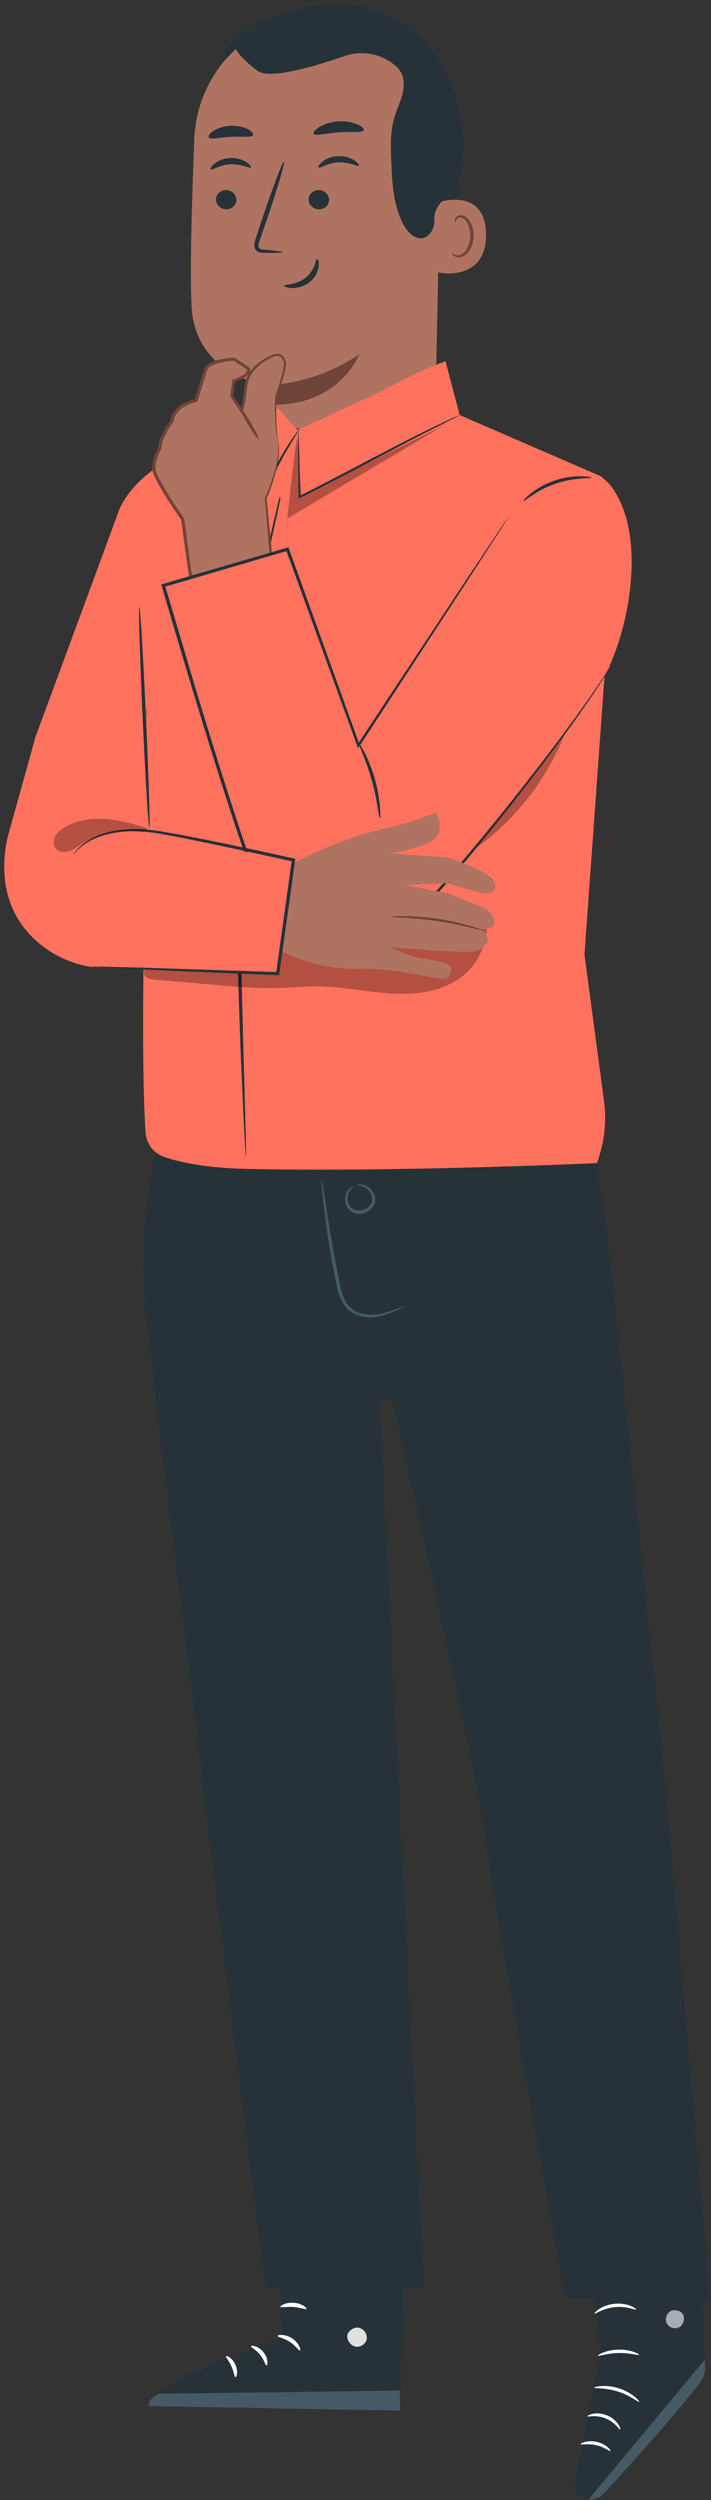 <svg width="121" height="425" viewBox="0 0 121 425" fill="none" xmlns="http://www.w3.org/2000/svg">
<rect x="0" y="0" width="121" height="425" fill="#333333" stroke="none"/>
<path d="M74.269 44.519C75.892 39.808 77.497 35.061 78.271 30.145C79.045 25.23 78.957 20.094 77.252 15.41C76.994 14.7 74.774 9.931 74.01 9.996C73.463 10.043 74.812 14.483 74.53 14.946C71.842 19.358 71.059 24.695 71.415 29.827C71.773 34.958 72.8 39.583 74.269 44.519Z" fill="#263238"/>
<path d="M74.085 70.016L75.004 25.548C75.572 13.085 68.667 2.372 55.976 2.16L54.802 2.207C42.988 2.687 33.525 12 33.062 23.613C32.631 34.418 32.295 46.362 32.611 52.136C33.265 64.09 45.513 65.455 45.513 65.455C45.54 65.455 45.549 66.514 45.542 70.027L63.885 80.139L68.27 79.739L74.085 70.016Z" fill="#AE7461"/>
<path d="M45.513 65.456C45.513 65.456 53.201 65.587 61.163 60.209C61.163 60.209 57.729 69.355 45.542 68.772L45.513 65.456Z" fill="#6F4439"/>
<path d="M36.757 33.931C36.762 34.835 37.544 35.574 38.505 35.586C39.463 35.598 40.237 34.876 40.232 33.974C40.226 33.07 39.444 32.329 38.486 32.318C37.526 32.306 36.751 33.028 36.757 33.931Z" fill="#263238"/>
<path d="M35.871 28.791C36.096 29.005 37.372 27.993 39.243 27.922C41.11 27.825 42.522 28.715 42.715 28.481C42.811 28.378 42.575 27.983 41.959 27.58C41.353 27.178 40.332 26.805 39.167 26.858C38.002 26.912 37.041 27.372 36.495 27.827C35.939 28.284 35.761 28.694 35.871 28.791Z" fill="#263238"/>
<path d="M52.524 33.931C52.529 34.835 53.312 35.574 54.272 35.586C55.23 35.598 56.004 34.877 55.999 33.974C55.993 33.071 55.21 32.329 54.253 32.318C53.292 32.306 52.519 33.028 52.524 33.931Z" fill="#263238"/>
<path d="M54.22 28.472C54.446 28.687 55.723 27.676 57.592 27.604C59.458 27.506 60.871 28.396 61.065 28.163C61.16 28.058 60.925 27.666 60.308 27.262C59.703 26.86 58.682 26.487 57.517 26.538C56.352 26.593 55.39 27.054 54.845 27.508C54.289 27.966 54.11 28.377 54.22 28.472Z" fill="#263238"/>
<path d="M48.105 42.867C48.11 42.762 46.939 42.612 45.046 42.452C44.566 42.423 44.11 42.348 44.017 42.031C43.89 41.697 44.068 41.183 44.277 40.627C44.678 39.473 45.098 38.263 45.539 36.996C47.286 31.828 48.53 27.587 48.318 27.519C48.105 27.452 46.517 31.587 44.77 36.755C44.351 38.029 43.95 39.243 43.568 40.405C43.41 40.945 43.124 41.562 43.398 42.257C43.542 42.602 43.903 42.843 44.212 42.911C44.522 42.99 44.791 42.985 45.028 42.989C46.926 43.011 48.102 42.972 48.105 42.867Z" fill="#263238"/>
<path d="M53.372 22.748C53.646 23.207 55.44 22.64 57.647 22.503C59.851 22.323 61.709 22.628 61.912 22.136C62.001 21.901 61.61 21.494 60.816 21.145C60.03 20.797 58.831 20.547 57.508 20.64C56.186 20.737 55.036 21.154 54.31 21.611C53.577 22.069 53.25 22.528 53.372 22.748Z" fill="#263238"/>
<path d="M35.558 23.39C35.959 23.797 37.47 23.325 39.302 23.257C41.131 23.136 42.691 23.45 43.037 23.004C43.188 22.789 42.932 22.376 42.244 21.998C41.566 21.622 40.44 21.328 39.182 21.393C37.924 21.458 36.843 21.866 36.217 22.309C35.582 22.754 35.382 23.191 35.558 23.39Z" fill="#263238"/>
<path d="M74.384 34.446C74.588 34.349 82.642 31.675 82.721 39.862C82.798 48.05 74.42 46.438 74.402 46.203C74.386 45.968 74.384 34.446 74.384 34.446Z" fill="#AE7461"/>
<path d="M76.918 43.078C76.954 43.051 77.064 43.177 77.31 43.285C77.55 43.39 77.962 43.461 78.395 43.297C79.272 42.971 80 41.591 80.027 40.115C80.041 39.37 79.875 38.662 79.602 38.077C79.341 37.48 78.943 37.066 78.5 36.993C78.058 36.896 77.748 37.16 77.647 37.391C77.538 37.621 77.593 37.784 77.548 37.799C77.525 37.819 77.368 37.663 77.432 37.325C77.465 37.162 77.561 36.968 77.755 36.809C77.954 36.647 78.247 36.564 78.556 36.594C79.198 36.631 79.783 37.207 80.084 37.849C80.421 38.493 80.625 39.29 80.608 40.127C80.57 41.777 79.726 43.329 78.525 43.682C77.941 43.837 77.45 43.668 77.196 43.477C76.934 43.276 76.888 43.093 76.918 43.078Z" fill="#6F4439"/>
<path d="M38.444 10.047C37.095 9.317 41.139 5.022 44.452 3.543C49.458 1.308 57.103 -0.072 61.721 1.212C67.28 2.759 71.901 5.475 74.694 10.446C77.487 15.416 78.54 21.209 78.38 26.887C78.332 28.619 78.15 30.424 77.209 31.89C76.046 33.7 73.815 34.842 73.914 37.339C73.95 38.251 73.686 39.173 73.05 39.839C71.526 41.434 69.661 39.937 68.803 38.435C66.971 35.229 66.763 31.401 66.601 27.727C66.485 25.116 66.376 22.449 67.123 19.94C67.53 18.576 68.184 17.285 68.513 15.9C68.842 14.515 68.799 12.943 67.921 11.812C67.778 11.629 67.542 11.396 67.243 11.14C64.883 9.109 61.581 8.503 58.624 9.532C53.934 11.166 45.924 13.606 43.831 12.043C40.82 9.794 40.099 8.326 40.099 8.326L38.444 10.047Z" fill="#263238"/>
<path d="M53.978 44.006C53.692 43.988 53.68 45.868 52.036 47.196C50.396 48.527 48.357 48.307 48.341 48.57C48.314 48.688 48.794 48.937 49.654 48.965C50.498 48.997 51.732 48.736 52.739 47.924C53.741 47.109 54.175 46.02 54.245 45.248C54.321 44.462 54.109 43.995 53.978 44.006Z" fill="#263238"/>
<path d="M47.549 375.665L47.939 397.351C47.939 397.351 25.643 405.023 25.319 409.038L68.125 409.805L68.929 375.992L47.549 375.665Z" fill="#263238"/>
<path d="M61.209 395.765C62.033 396.003 62.588 396.928 62.381 397.747C62.174 398.566 61.221 399.13 60.392 398.906C59.564 398.683 58.861 397.592 59.161 396.801C59.46 396.01 60.616 395.408 61.367 395.821" fill="#E0E0E0"/>
<path d="M68.124 409.805L68.07 406.394L27.049 406.934C27.049 406.934 25.128 407.715 25.319 409.039L68.124 409.805Z" fill="#455A64"/>
<path d="M47.248 397.125C47.251 397.33 48.295 397.442 49.31 398.12C50.344 398.773 50.858 399.673 51.052 399.594C51.245 399.558 50.956 398.324 49.712 397.523C48.475 396.713 47.207 396.935 47.248 397.125Z" fill="white"/>
<path d="M42.725 398.869C42.674 399.067 43.573 399.433 44.266 400.314C44.986 401.176 45.148 402.118 45.357 402.113C45.552 402.149 45.719 400.948 44.836 399.868C43.961 398.781 42.733 398.673 42.725 398.869Z" fill="white"/>
<path d="M40.077 404.104C40.266 404.152 40.575 403.13 40.061 401.996C39.552 400.857 38.575 400.395 38.484 400.565C38.362 400.732 38.985 401.346 39.394 402.284C39.826 403.214 39.87 404.081 40.077 404.104Z" fill="white"/>
<path d="M47.717 392.172C47.801 392.361 48.765 392.095 49.946 392.194C51.128 392.271 52.04 392.677 52.152 392.503C52.275 392.356 51.392 391.58 50 391.482C48.611 391.373 47.618 392.009 47.717 392.172Z" fill="white"/>
<path d="M99.775 374.338L102.093 400.479L97.862 421.674C97.556 423.202 98.632 424.664 100.203 424.859C101.083 424.969 101.956 424.659 102.556 424.016C106.371 419.927 120.331 404.817 120.052 402.913C119.729 400.709 119.47 375.18 119.47 375.18L99.775 374.338Z" fill="#263238"/>
<path d="M100.202 424.859L119.937 401.146L120.009 402.255C120.071 403.215 119.79 404.164 119.205 404.935C117.641 406.996 113.195 412.592 102.634 424.011C102.02 424.676 101.104 424.995 100.202 424.859Z" fill="#455A64"/>
<g opacity="0.6">
<path d="M113.917 393.043C113.279 393.539 113.127 394.545 113.603 395.192C114.081 395.838 115.12 396 115.767 395.515C116.414 395.031 116.635 393.829 116.087 393.239C115.538 392.648 114.307 392.523 113.797 393.146" fill="white"/>
</g>
<path d="M105.544 413.034C105.398 413.117 104.708 411.782 103.075 411.144C101.462 410.458 100.015 410.92 99.97 410.76C99.943 410.697 100.267 410.473 100.884 410.347C101.496 410.218 102.403 410.247 103.299 410.611C104.193 410.978 104.855 411.588 105.195 412.105C105.542 412.625 105.61 413.008 105.544 413.034Z" fill="white"/>
<path d="M103.875 416.661C103.757 416.782 102.846 415.984 101.442 415.684C100.045 415.352 98.873 415.679 98.819 415.518C98.733 415.389 99.98 414.752 101.574 415.121C103.172 415.474 104.01 416.581 103.875 416.661Z" fill="white"/>
<path d="M108.784 408.317C108.667 408.449 107.273 407.216 105.132 406.56C103.002 405.871 101.138 406.078 101.121 405.904C101.068 405.767 103.024 405.278 105.31 406.011C107.605 406.721 108.907 408.235 108.784 408.317Z" fill="white"/>
<path d="M108.754 400.313C108.693 400.475 107.182 399.962 105.263 400.016C103.342 400.042 101.855 400.617 101.787 400.457C101.705 400.334 103.186 399.473 105.251 399.439C107.313 399.388 108.83 400.185 108.754 400.313Z" fill="white"/>
<path d="M108.272 392.622C108.199 392.779 106.662 391.999 104.646 392.217C102.624 392.392 101.272 393.452 101.17 393.311C101.123 393.26 101.392 392.913 101.983 392.525C102.57 392.137 103.501 391.751 104.588 391.643C105.675 391.54 106.665 391.739 107.318 392.007C107.974 392.274 108.308 392.562 108.272 392.622Z" fill="white"/>
<path d="M104.597 390.751C104.563 390.754 104.48 390.406 104.495 389.763C104.513 389.125 104.639 388.18 105.127 387.118C105.383 386.614 105.642 385.969 106.364 385.578C106.721 385.381 107.278 385.413 107.616 385.74C107.952 386.057 108.078 386.481 108.114 386.895C108.195 388.559 106.848 390.258 104.962 390.617C103.065 390.944 101.266 389.981 100.415 388.594C100.225 388.232 100.081 387.784 100.259 387.329C100.434 386.87 100.964 386.658 101.349 386.698C102.148 386.765 102.676 387.181 103.162 387.484C104.128 388.152 104.746 388.879 105.114 389.404C105.483 389.932 105.612 390.267 105.583 390.283C105.493 390.358 104.826 389.039 102.933 387.823C102.458 387.545 101.908 387.191 101.336 387.175C101.056 387.166 100.824 387.29 100.74 387.515C100.652 387.733 100.729 388.058 100.892 388.341C101.607 389.475 103.255 390.351 104.854 390.05C106.446 389.764 107.629 388.269 107.576 386.929C107.559 386.606 107.451 386.288 107.263 386.108C107.079 385.931 106.813 385.895 106.574 386.009C106.069 386.247 105.757 386.818 105.503 387.294C104.504 389.288 104.717 390.771 104.597 390.751Z" fill="white"/>
<path d="M26.743 194.585C26.743 194.585 23.497 206.938 24.675 221.988C25.131 227.811 45.124 388.914 45.124 388.914H72.119L64.532 237.499L66.742 237.971C66.742 237.971 81.478 302.549 82.68 313.005C83.761 322.402 96.188 390.679 96.188 390.679L120.87 390.957L112.988 300.648L103.814 213.994L100.363 188.77L26.743 194.585Z" fill="#263238"/>
<path d="M68.786 222.053C68.802 222.087 68.406 222.315 67.66 222.677C66.912 223.023 65.811 223.553 64.317 223.827C63.571 223.961 62.722 224 61.83 223.844C60.944 223.69 59.997 223.319 59.23 222.617C58.463 221.914 57.968 220.93 57.653 219.908C57.334 218.877 57.152 217.805 56.93 216.716C56.068 212.346 55.486 208.355 55.147 205.46C54.976 204.011 54.863 202.837 54.802 202.024C54.742 201.21 54.729 200.759 54.768 200.754C54.807 200.75 54.895 201.194 55.023 201.998C55.165 202.92 55.341 204.059 55.548 205.406C55.99 208.282 56.634 212.251 57.492 216.608C57.928 218.762 58.224 220.956 59.594 222.241C60.962 223.501 62.865 223.634 64.255 223.433C65.69 223.221 66.802 222.758 67.573 222.475C68.34 222.177 68.77 222.015 68.786 222.053Z" fill="#455A64"/>
<path d="M60.662 201.517C60.653 201.492 60.836 201.378 61.217 201.355C61.592 201.327 62.164 201.439 62.728 201.832C63.267 202.222 63.841 202.924 63.865 203.881C63.91 204.851 63.14 205.805 62.136 206.159C61.143 206.541 59.925 206.32 59.308 205.561C58.686 204.825 58.649 203.925 58.794 203.282C58.955 202.623 59.311 202.168 59.612 201.947C59.914 201.718 60.127 201.686 60.137 201.71C60.212 201.783 59.378 202.155 59.19 203.356C59.107 203.923 59.202 204.675 59.702 205.218C60.184 205.775 61.109 205.939 61.934 205.632C62.759 205.33 63.347 204.608 63.337 203.877C63.352 203.144 62.919 202.517 62.478 202.143C61.532 201.361 60.654 201.62 60.662 201.517Z" fill="#455A64"/>
<path d="M39.149 75.143C33.997 75.455 24.67 78.504 20.722 85.751C17.422 91.81 16.522 117.701 16.344 118.319L26.274 120.849L38.954 139.284L90.884 127.896L94.135 135.944L96.13 78.315C96.13 78.315 44.302 74.831 39.149 75.143Z" fill="#FF725E"/>
<path d="M99.466 162.271L103.44 107.203L102.518 81.083L78.235 70.56L75.822 61.43L50.679 73.112L45.414 67.393L43.208 73.839L37.699 75.609L24.862 97.152L25.049 133.2C25.049 133.2 23.698 177.232 24.776 192.546C24.909 194.447 26.18 196.095 28.014 196.709C30.561 197.562 34.924 198.543 41.769 198.706C67.096 199.306 101.591 197.733 101.591 197.733L101.944 196.643C102.93 193.606 103.222 190.393 102.8 187.232L99.466 162.271Z" fill="#FF725E"/>
<path d="M47.358 85.319C47.712 83.938 47.992 82.841 48.198 82.033C48.292 81.693 48.369 81.413 48.434 81.183C48.49 80.992 48.525 80.895 48.536 80.898C48.547 80.901 48.535 81.002 48.5 81.199C48.454 81.434 48.398 81.719 48.329 82.065C48.152 82.881 47.913 83.986 47.611 85.38C46.98 88.258 46.035 92.414 44.985 97.572C43.952 102.731 42.789 108.9 42.012 115.807C41.267 122.714 41.011 130.372 40.911 138.402C40.743 154.462 41.176 169.006 41.453 179.53C41.599 184.746 41.718 188.988 41.802 191.996C41.832 193.422 41.855 194.553 41.871 195.387C41.872 195.74 41.872 196.03 41.872 196.27C41.869 196.47 41.861 196.572 41.85 196.572C41.838 196.573 41.823 196.471 41.804 196.274C41.786 196.034 41.764 195.746 41.737 195.394C41.689 194.562 41.624 193.433 41.543 192.009C41.407 189.004 41.217 184.763 40.982 179.551C40.584 169.029 40.076 154.483 40.245 138.399C40.344 130.357 40.619 122.686 41.402 115.74C42.217 108.802 43.431 102.632 44.525 97.476" fill="#263238"/>
<path d="M75.82 61.43C75.82 61.43 73.009 62.23 65.79 66.016C58.717 69.725 50.678 73.112 50.678 73.112L51.289 84.271L78.045 71.068" fill="#FF725E"/>
<path d="M45.413 67.393L50.679 73.112L47.864 85.074L43.173 74.263" fill="#FF725E"/>
<g opacity="0.3">
<path d="M50.581 74.347C50.348 74.519 48.886 88.152 48.886 88.152L75.706 72.225L51.291 84.272L50.581 74.347Z" fill="black"/>
</g>
<path d="M50.931 73.016C50.977 73.047 50.415 73.893 49.566 75.29C48.716 76.687 47.593 78.647 46.521 80.894C46.433 81.079 46.347 81.262 46.267 81.433L46.1 81.787L45.929 81.436C44.898 79.3 44.152 77.314 43.69 75.863C43.458 75.138 43.292 74.547 43.19 74.136C43.087 73.726 43.046 73.496 43.069 73.49C43.12 73.475 43.407 74.36 43.931 75.783C44.454 77.205 45.234 79.162 46.264 81.278L45.927 81.281C46.008 81.109 46.095 80.924 46.182 80.738C47.261 78.475 48.43 76.52 49.341 75.153C49.796 74.468 50.184 73.927 50.463 73.561C50.744 73.195 50.911 73.002 50.931 73.016Z" fill="#263238"/>
<path d="M78.234 70.56C78.239 70.572 78.113 70.646 77.866 70.777C77.583 70.922 77.223 71.107 76.781 71.334C75.793 71.837 74.438 72.527 72.784 73.37C69.412 75.094 64.794 77.549 59.676 80.237C56.56 81.869 53.608 83.381 51.039 84.644L50.803 84.761L50.799 84.502C50.767 81.229 50.739 78.47 50.72 76.475C50.722 75.538 50.723 74.782 50.724 74.212C50.731 73.689 50.744 73.409 50.761 73.408C50.779 73.408 50.801 73.687 50.828 74.21C50.849 74.778 50.879 75.534 50.915 76.471C50.968 78.465 51.041 81.223 51.13 84.495L50.891 84.353C53.444 83.068 56.386 81.544 59.502 79.912C64.617 77.226 69.259 74.804 72.665 73.137C74.367 72.301 75.754 71.646 76.718 71.204C77.173 71.002 77.543 70.838 77.835 70.708C78.091 70.601 78.228 70.548 78.234 70.56Z" fill="#263238"/>
<path d="M47.334 75.052C46.632 71.514 46.983 67.458 46.983 67.458C46.983 67.458 48.739 62.538 48.476 61.675C48.212 60.812 47.774 59.864 46.018 60.727C44.262 61.59 42.066 63.143 41.804 65.991C41.54 68.838 41.101 69.874 41.101 69.874L39.432 67.372L39.784 64.783C39.784 64.783 42.262 64.17 42.347 62.867C42.354 62.741 39.843 61.117 39.843 61.117C39.843 61.117 35.394 61.332 34.954 62.971C34.515 64.611 33.374 68.149 33.374 68.149C33.374 68.149 29.686 68.754 29.247 71.688C29.247 71.688 27.14 74.449 27.228 76.175C27.228 76.175 26.086 78.159 26.174 79.8C26.262 81.439 31.091 88.342 31.091 88.342L32.565 99.165L46.126 94.656L45.226 84.804C45.226 84.804 48.037 78.589 47.334 75.052Z" fill="#AE7461"/>
<path d="M47.334 74.986C47.348 74.983 47.393 75.209 47.466 75.653C47.502 76.099 47.538 76.768 47.432 77.628C47.245 79.349 46.627 81.828 45.371 84.8L45.384 84.724C45.651 87.483 45.974 90.813 46.337 94.572L46.355 94.747L46.18 94.792C42.094 95.851 37.49 97.044 32.494 98.339L32.214 98.411L32.175 98.129C31.747 95.022 31.292 91.729 30.82 88.311L30.866 88.427C29.625 86.63 28.378 84.762 27.22 82.765C26.931 82.265 26.655 81.752 26.396 81.222C26.163 80.703 25.866 80.102 25.891 79.442C25.953 78.191 26.407 77.058 26.981 75.971L26.945 76.121C26.93 75.444 27.144 74.789 27.404 74.176C27.84 73.192 28.398 72.303 29.021 71.453L28.968 71.58C29.122 70.537 29.748 69.602 30.571 68.995C31.403 68.39 32.333 68.012 33.328 67.811L33.108 67.999C33.658 66.212 34.202 64.454 34.734 62.729C34.942 62.19 35.402 61.888 35.82 61.666C36.252 61.447 36.7 61.311 37.145 61.19C38.042 60.966 38.93 60.845 39.829 60.788L39.917 60.782L39.99 60.831C40.453 61.138 40.912 61.443 41.369 61.746L42.044 62.216L42.38 62.469L42.472 62.548C42.496 62.575 42.484 62.55 42.539 62.619C42.592 62.677 42.616 62.827 42.606 62.829L42.563 63.072C42.365 63.715 41.845 64.079 41.374 64.354C40.881 64.624 40.38 64.816 39.847 64.959L40.037 64.75C39.914 65.631 39.796 66.491 39.679 67.338L39.641 67.173C40.209 68.03 40.761 68.863 41.302 69.68L40.881 69.719C41.206 68.781 41.358 67.731 41.486 66.749C41.574 65.778 41.701 64.702 42.186 63.826C43.135 62.033 44.803 60.96 46.414 60.289C46.83 60.142 47.339 60.044 47.797 60.273C48.25 60.51 48.446 60.958 48.575 61.333C48.639 61.498 48.706 61.775 48.674 61.97C48.668 62.181 48.626 62.368 48.595 62.561C48.521 62.939 48.433 63.303 48.336 63.655C47.947 65.064 47.515 66.317 47.113 67.438L47.12 67.405C46.931 69.857 47.019 71.766 47.123 73.044C47.179 73.684 47.239 74.168 47.284 74.493C47.329 74.817 47.346 74.984 47.334 74.986C47.322 74.989 47.281 74.826 47.211 74.504C47.142 74.181 47.059 73.698 46.979 73.057C46.829 71.775 46.695 69.863 46.847 67.382L46.848 67.367L46.854 67.348C47.234 66.228 47.647 64.969 48.012 63.573C48.103 63.224 48.185 62.865 48.252 62.501C48.278 62.321 48.317 62.131 48.317 61.955C48.34 61.764 48.301 61.652 48.232 61.449C48.109 61.095 47.928 60.748 47.623 60.601C47.323 60.448 46.92 60.508 46.542 60.648C45.034 61.292 43.421 62.361 42.575 64.018C42.131 64.851 42.028 65.772 41.94 66.802C41.81 67.816 41.685 68.832 41.321 69.9L41.171 70.341L40.9 69.938C40.355 69.125 39.798 68.295 39.225 67.441L39.175 67.365L39.187 67.275C39.299 66.429 39.414 65.568 39.532 64.686L39.553 64.522L39.721 64.477C40.195 64.348 40.681 64.159 41.115 63.917C41.543 63.674 41.946 63.342 42.056 62.944L42.084 62.794L42.085 62.789L42.086 62.787C42.032 62.783 42.56 62.815 42.33 62.801L42.317 62.8C42.283 62.797 42.25 62.801 42.218 62.812C42.17 62.821 42.065 62.908 42.111 62.918C42.147 62.958 42.106 62.918 42.106 62.918L42.044 62.866L41.733 62.634L41.067 62.175C40.614 61.876 40.156 61.575 39.694 61.27L39.853 61.313C39.002 61.369 38.124 61.492 37.281 61.706C36.477 61.923 35.52 62.258 35.249 62.91C34.722 64.631 34.185 66.384 33.639 68.166L33.592 68.32L33.419 68.355C32.541 68.532 31.644 68.896 30.912 69.436C30.18 69.982 29.662 70.768 29.526 71.662L29.515 71.73L29.471 71.789C28.88 72.595 28.329 73.475 27.924 74.397C27.676 74.969 27.496 75.573 27.509 76.095L27.511 76.174L27.473 76.246C26.937 77.249 26.501 78.37 26.452 79.458C26.43 79.978 26.669 80.463 26.903 80.991C27.153 81.501 27.422 82.004 27.706 82.498C28.845 84.47 30.088 86.341 31.315 88.126L31.352 88.181L31.36 88.243C31.82 91.661 32.262 94.957 32.68 98.064L32.363 97.855C37.367 96.591 41.978 95.426 46.071 94.392L45.914 94.612C45.591 90.85 45.306 87.515 45.069 84.754L45.066 84.715L45.082 84.677C46.365 81.756 47.029 79.302 47.264 77.611C47.531 75.907 47.279 74.991 47.334 74.986Z" fill="#6F4439"/>
<path d="M44.012 74.662C43.873 74.731 43.03 73.563 42.131 72.051C41.23 70.539 40.609 69.249 40.743 69.17C40.877 69.09 41.719 70.259 42.625 71.781C43.529 73.301 44.151 74.591 44.012 74.662Z" fill="#6F4439"/>
<g opacity="0.3">
<path d="M55.155 152.653C65.019 152.558 74.819 149.118 82.511 143.049C90.204 136.98 95.741 128.321 97.968 118.875L55.155 152.653Z" fill="black"/>
</g>
<path d="M46.531 94.143L59.026 127.502L85.496 88.573C85.496 88.573 98.172 74.596 104.132 82.841C110.091 91.085 107.059 106.692 103.283 114.096C99.768 120.99 67.254 161.793 61.295 162.443C55.335 163.094 46.352 160.841 42.378 153.464C38.405 146.088 24.882 101.114 24.882 101.114L46.531 94.143Z" fill="#FF725E"/>
<path d="M100.676 81.203C100.676 81.382 97.791 81.094 94.521 82.243C91.235 83.348 89.163 85.341 89.049 85.201C88.928 85.138 90.904 82.876 94.335 81.718C97.751 80.522 100.73 81.079 100.676 81.203Z" fill="#263238"/>
<path d="M103.782 113.317C100.383 120.211 68.954 161.013 63.194 161.664C57.433 162.315 48.749 160.061 44.908 152.685C41.068 145.308 27.796 99.537 27.796 99.537L48.922 93.363L61.001 126.721L86.587 87.793" fill="#FF725E"/>
<path d="M86.587 87.793C86.587 87.793 86.451 88.042 86.157 88.508C85.849 88.991 85.409 89.678 84.841 90.567C83.663 92.385 81.95 95.028 79.759 98.408C75.323 105.198 68.958 114.943 61.187 126.84L60.943 127.214L60.79 126.795C57.219 116.973 53.116 105.686 48.668 93.451L48.998 93.615C42.228 95.598 35.161 97.668 27.875 99.801L28.064 99.461C29.745 105.116 31.506 111.044 33.3 117.078C35.736 125.138 38.169 132.99 40.662 140.526C41.938 144.279 43.154 147.999 44.658 151.483C46.095 154.991 48.901 157.732 52.154 159.356C55.406 160.996 59.046 161.698 62.495 161.471L63.14 161.422L63.701 161.264C64.065 161.068 64.441 160.9 64.782 160.641C65.134 160.413 65.473 160.162 65.798 159.892C66.132 159.636 66.455 159.367 66.767 159.084C68.035 157.984 69.212 156.814 70.35 155.648C74.877 150.956 78.788 146.297 82.325 142.029C89.363 133.459 94.778 126.302 98.415 121.287C100.23 118.778 101.595 116.798 102.481 115.431C102.929 114.75 103.246 114.217 103.458 113.858C103.663 113.496 103.782 113.316 103.782 113.316C103.782 113.316 103.698 113.513 103.509 113.885C103.314 114.255 103.011 114.798 102.578 115.49C101.723 116.879 100.385 118.881 98.596 121.412C95.012 126.471 89.642 133.668 82.638 142.278C79.116 146.567 75.222 151.242 70.69 155.968C69.551 157.143 68.372 158.324 67.09 159.442C66.775 159.728 66.447 160.003 66.106 160.267C65.776 160.543 65.427 160.802 65.059 161.043C64.712 161.307 64.296 161.502 63.896 161.713C63.666 161.781 63.429 161.855 63.198 161.908L62.533 161.962C58.983 162.202 55.267 161.493 51.915 159.815C48.569 158.158 45.644 155.304 44.164 151.703C42.631 148.166 41.417 144.46 40.134 140.698C37.632 133.155 35.194 125.301 32.756 117.239C30.935 111.21 29.174 105.281 27.526 99.613L27.449 99.351L27.715 99.273C35.004 97.148 42.074 95.086 48.845 93.111L49.089 93.04L49.174 93.276C53.59 105.521 57.665 116.819 61.21 126.649L60.813 126.604C68.653 114.751 75.073 105.041 79.547 98.277C81.782 94.924 83.529 92.302 84.731 90.499C85.322 89.624 85.779 88.949 86.1 88.474C86.413 88.019 86.587 87.793 86.587 87.793Z" fill="#263238"/>
<g opacity="0.3">
<path d="M82.33 155.799C81.791 155.211 80.91 155.099 80.108 155.029C66.306 153.818 52.413 153.61 38.58 154.407L24.526 164.966C24.32 165.406 24.599 165.947 25.016 166.206C25.432 166.465 25.944 166.515 26.435 166.557C30.087 166.87 33.738 167.184 37.391 167.497C40.769 167.786 44.156 168.077 47.545 167.964C49.658 167.894 51.766 167.667 53.88 167.675C57.387 167.688 60.854 168.343 64.341 168.71C67.109 169.002 69.929 169.111 72.661 168.584C75.393 168.056 78.051 166.846 79.926 164.823C81.649 162.963 82.627 160.492 82.829 157.984C82.888 157.219 82.852 156.37 82.33 155.799Z" fill="black"/>
</g>
<path d="M82.532 154.415C82.092 154.199 76.318 151.892 76.318 151.892L68.894 150.441L76.026 150.16L82.256 151.866C82.256 151.866 84.742 152.143 84.188 150.086C83.635 148.03 76.037 145.758 76.037 145.758L66.348 145.103C66.348 145.103 73.835 144.026 74.606 141.754C75.377 139.481 74.055 138.183 74.055 138.183C74.055 138.183 68.77 140.239 66.238 140.672C63.705 141.105 60.622 142.079 56.548 143.703C52.474 145.326 50.089 146.625 50.089 146.625L45.978 160.694C45.978 160.694 52.805 164.914 60.513 164.698C68.221 164.481 75.047 166.929 76.037 166.247C77.029 165.564 77.139 164.374 76.037 163.833C74.937 163.291 70.269 162.643 70.269 162.643L66.239 161.02C66.239 161.02 80.002 162.211 81.102 161.669C82.204 161.128 83.304 160.37 82.864 159.18C82.423 157.99 81.323 157.99 81.323 157.99C81.323 157.99 84.296 158.099 84.186 156.908C84.074 155.714 82.973 154.632 82.532 154.415Z" fill="#AE7461"/>
<path d="M66.591 155.854C66.592 155.915 67.478 155.943 68.903 156.029C70.329 156.113 72.293 156.277 74.445 156.596C76.597 156.917 78.523 157.333 79.909 157.668C81.296 158.001 82.15 158.234 82.17 158.175C82.186 158.126 81.363 157.796 79.986 157.39C78.611 156.982 76.677 156.517 74.507 156.193C72.336 155.871 70.35 155.751 68.914 155.74C67.476 155.728 66.59 155.802 66.591 155.854Z" fill="#6F4439"/>
<path d="M25.89 141.36L24.108 104.135L20.111 87.166L6.04 125.279L1.288 142.352C-2.215 158.518 11.351 164.658 17.115 164.449L47.254 165.522L50.088 146.623L25.89 141.36Z" fill="#FF725E"/>
<path d="M25.409 140.772C24.839 128.213 24.271 115.655 23.702 103.096L25.409 140.772Z" fill="#FF725E"/>
<path d="M23.703 103.097C23.86 103.091 24.369 111.519 24.84 121.922C25.311 132.328 25.567 140.765 25.41 140.773C25.252 140.779 24.744 132.352 24.272 121.946C23.801 111.544 23.546 103.104 23.703 103.097Z" fill="#263238"/>
<path d="M15.572 164.344C15.573 164.329 15.78 164.32 16.179 164.32C16.625 164.326 17.208 164.333 17.936 164.342C19.524 164.383 21.747 164.439 24.516 164.509C30.19 164.696 38.093 164.955 47.264 165.256L46.986 165.486C47.559 161.343 48.182 156.842 48.828 152.171C49.115 150.116 49.399 148.094 49.667 146.171L49.883 146.478C44.479 145.266 39.379 144.158 34.766 143.201C32.46 142.726 30.274 142.289 28.231 141.921C26.187 141.545 24.292 141.27 22.543 141.314C19.047 141.327 16.307 142.263 14.714 143.317C13.091 144.353 12.532 145.305 12.472 145.245C12.458 145.235 12.614 145.023 12.929 144.625C13.267 144.249 13.785 143.693 14.601 143.151C16.191 142.022 18.981 141.007 22.538 140.945C24.312 140.876 26.261 141.134 28.31 141.491C30.364 141.841 32.557 142.26 34.869 142.72C39.493 143.647 44.6 144.734 50.011 145.938L50.261 145.994L50.227 146.244C49.959 148.168 49.679 150.189 49.393 152.245C48.738 156.915 48.106 161.415 47.525 165.556L47.491 165.797L47.246 165.787C38.078 165.405 30.177 165.076 24.505 164.84C21.739 164.705 19.519 164.596 17.932 164.519C17.204 164.474 16.624 164.437 16.178 164.41C15.778 164.383 15.571 164.359 15.572 164.344Z" fill="#263238"/>
<path d="M61.066 126.36C63.145 130.308 64.373 134.687 64.647 139.125L61.066 126.36Z" fill="#FF725E"/>
<path d="M64.647 139.125C64.473 139.137 64.26 136.155 63.259 132.634C62.282 129.105 60.91 126.438 61.066 126.361C61.184 126.286 62.808 128.884 63.807 132.486C64.828 136.08 64.787 139.13 64.647 139.125Z" fill="#263238"/>
<g opacity="0.3">
<path d="M25.1 140.791C22.778 140.094 20.427 139.416 18.007 139.236C15.587 139.056 13.061 139.407 10.988 140.647C10.313 141.052 9.67 141.572 9.345 142.279C9.02 142.988 9.091 143.914 9.681 144.432C10.212 144.898 11.024 144.927 11.701 144.709C12.377 144.492 12.961 144.065 13.558 143.685C16.746 141.663 20.709 140.851 24.453 141.455" fill="black"/>
</g>
</svg>
